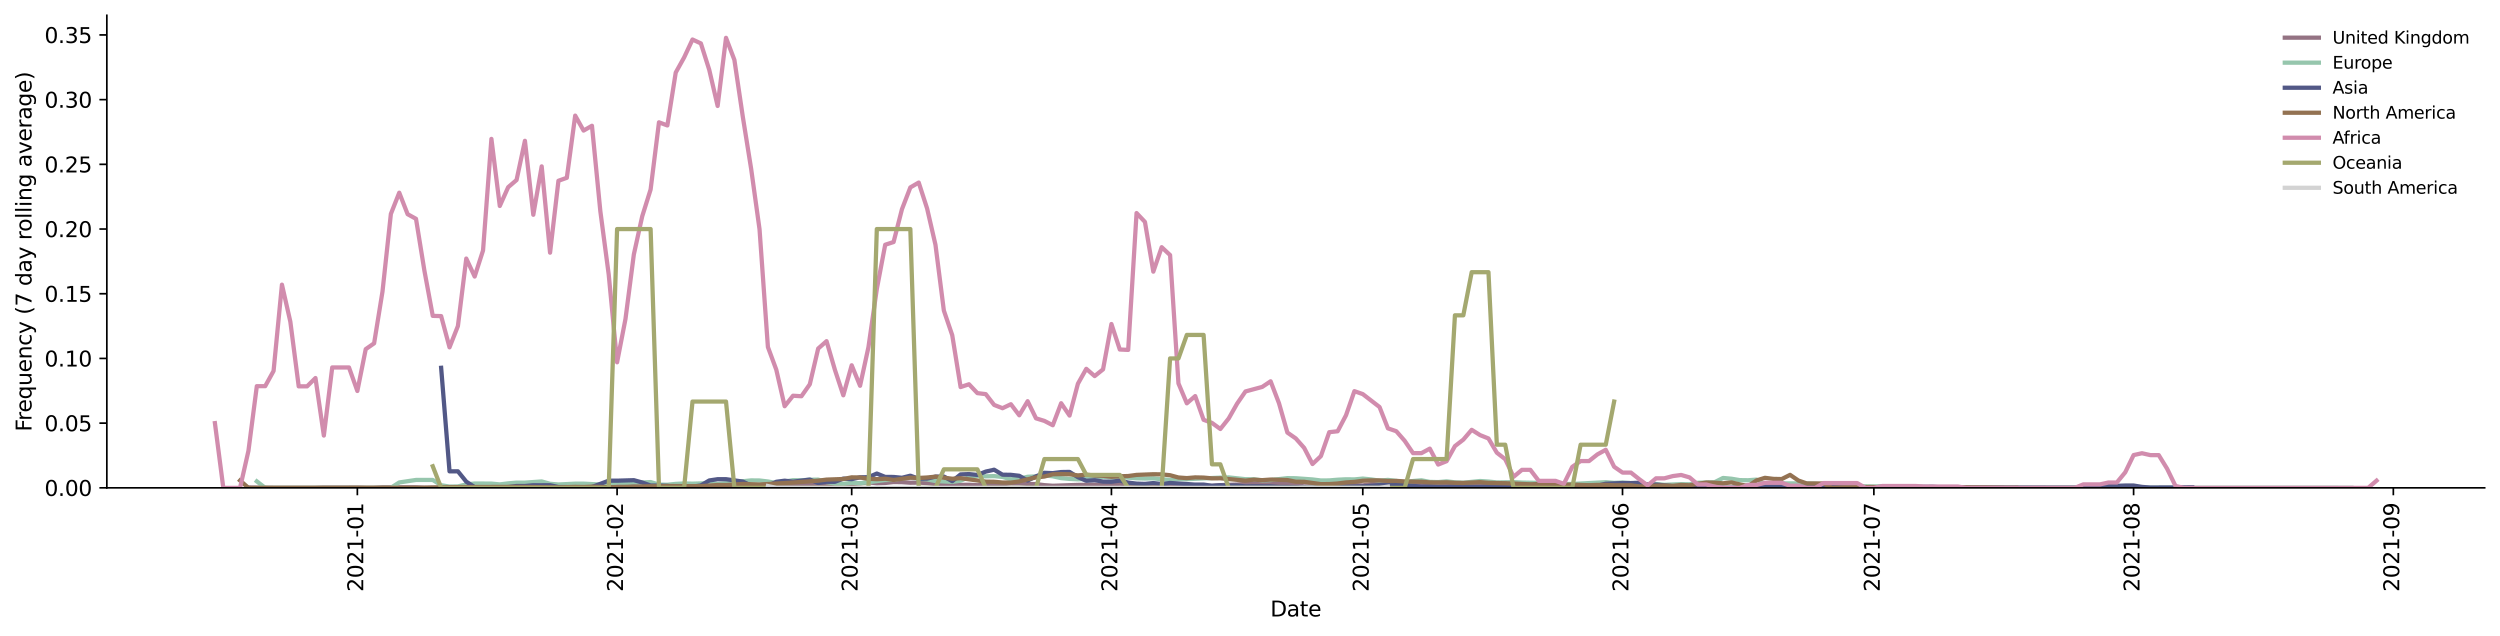 <?xml version="1.0" encoding="utf-8" standalone="no"?>
<!DOCTYPE svg PUBLIC "-//W3C//DTD SVG 1.1//EN"
  "http://www.w3.org/Graphics/SVG/1.1/DTD/svg11.dtd">
<svg height="298.621pt" version="1.1" viewBox="0 0 1173.344 298.621" width="1173.344pt" xmlns="http://www.w3.org/2000/svg" xmlns:xlink="http://www.w3.org/1999/xlink">
 <defs>
  <style type="text/css">*{stroke-linecap:butt;stroke-linejoin:round;}</style>
 </defs>
 <g id="figure_1">
  <g id="patch_1">
   <path d="M 0 298.621 
L 1173.344 298.621 
L 1173.344 0 
L 0 0 
z
" style="fill:#ffffff;"/>
  </g>
  <g id="axes_1">
   <g id="patch_2">
    <path d="M 50.144 228.96 
L 1166.144 228.96 
L 1166.144 7.2 
L 50.144 7.2 
z
" style="fill:#ffffff;"/>
   </g>
   <g id="matplotlib.axis_1">
    <g id="xtick_1">
     <g id="line2d_1">
      <defs>
       <path d="M 0 0 
L 0 3.5 
" id="m2d64831fe6" style="stroke:#000000;stroke-width:0.8;"/>
      </defs>
      <g>
       <use style="stroke:#000000;stroke-width:0.8;" x="167.721" xlink:href="#m2d64831fe6" y="228.96"/>
      </g>
     </g>
     <g id="text_1">
      <!-- 2021-01 -->
      <g transform="translate(170.48 277.743)rotate(-90)scale(0.1 -0.1)">
       <defs>
        <path d="M 1228 531 
L 3431 531 
L 3431 0 
L 469 0 
L 469 531 
Q 828 903 1448 1529 
Q 2069 2156 2228 2338 
Q 2531 2678 2651 2914 
Q 2772 3150 2772 3378 
Q 2772 3750 2511 3984 
Q 2250 4219 1831 4219 
Q 1534 4219 1204 4116 
Q 875 4013 500 3803 
L 500 4441 
Q 881 4594 1212 4672 
Q 1544 4750 1819 4750 
Q 2544 4750 2975 4387 
Q 3406 4025 3406 3419 
Q 3406 3131 3298 2873 
Q 3191 2616 2906 2266 
Q 2828 2175 2409 1742 
Q 1991 1309 1228 531 
z
" id="DejaVuSans-32" transform="scale(0.016)"/>
        <path d="M 2034 4250 
Q 1547 4250 1301 3770 
Q 1056 3291 1056 2328 
Q 1056 1369 1301 889 
Q 1547 409 2034 409 
Q 2525 409 2770 889 
Q 3016 1369 3016 2328 
Q 3016 3291 2770 3770 
Q 2525 4250 2034 4250 
z
M 2034 4750 
Q 2819 4750 3233 4129 
Q 3647 3509 3647 2328 
Q 3647 1150 3233 529 
Q 2819 -91 2034 -91 
Q 1250 -91 836 529 
Q 422 1150 422 2328 
Q 422 3509 836 4129 
Q 1250 4750 2034 4750 
z
" id="DejaVuSans-30" transform="scale(0.016)"/>
        <path d="M 794 531 
L 1825 531 
L 1825 4091 
L 703 3866 
L 703 4441 
L 1819 4666 
L 2450 4666 
L 2450 531 
L 3481 531 
L 3481 0 
L 794 0 
L 794 531 
z
" id="DejaVuSans-31" transform="scale(0.016)"/>
        <path d="M 313 2009 
L 1997 2009 
L 1997 1497 
L 313 1497 
L 313 2009 
z
" id="DejaVuSans-2d" transform="scale(0.016)"/>
       </defs>
       <use xlink:href="#DejaVuSans-32"/>
       <use x="63.623" xlink:href="#DejaVuSans-30"/>
       <use x="127.246" xlink:href="#DejaVuSans-32"/>
       <use x="190.869" xlink:href="#DejaVuSans-31"/>
       <use x="254.492" xlink:href="#DejaVuSans-2d"/>
       <use x="290.576" xlink:href="#DejaVuSans-30"/>
       <use x="354.199" xlink:href="#DejaVuSans-31"/>
      </g>
     </g>
    </g>
    <g id="xtick_2">
     <g id="line2d_2">
      <g>
       <use style="stroke:#000000;stroke-width:0.8;" x="289.624" xlink:href="#m2d64831fe6" y="228.96"/>
      </g>
     </g>
     <g id="text_2">
      <!-- 2021-02 -->
      <g transform="translate(292.383 277.743)rotate(-90)scale(0.1 -0.1)">
       <use xlink:href="#DejaVuSans-32"/>
       <use x="63.623" xlink:href="#DejaVuSans-30"/>
       <use x="127.246" xlink:href="#DejaVuSans-32"/>
       <use x="190.869" xlink:href="#DejaVuSans-31"/>
       <use x="254.492" xlink:href="#DejaVuSans-2d"/>
       <use x="290.576" xlink:href="#DejaVuSans-30"/>
       <use x="354.199" xlink:href="#DejaVuSans-32"/>
      </g>
     </g>
    </g>
    <g id="xtick_3">
     <g id="line2d_3">
      <g>
       <use style="stroke:#000000;stroke-width:0.8;" x="399.729" xlink:href="#m2d64831fe6" y="228.96"/>
      </g>
     </g>
     <g id="text_3">
      <!-- 2021-03 -->
      <g transform="translate(402.489 277.743)rotate(-90)scale(0.1 -0.1)">
       <defs>
        <path d="M 2597 2516 
Q 3050 2419 3304 2112 
Q 3559 1806 3559 1356 
Q 3559 666 3084 287 
Q 2609 -91 1734 -91 
Q 1441 -91 1130 -33 
Q 819 25 488 141 
L 488 750 
Q 750 597 1062 519 
Q 1375 441 1716 441 
Q 2309 441 2620 675 
Q 2931 909 2931 1356 
Q 2931 1769 2642 2001 
Q 2353 2234 1838 2234 
L 1294 2234 
L 1294 2753 
L 1863 2753 
Q 2328 2753 2575 2939 
Q 2822 3125 2822 3475 
Q 2822 3834 2567 4026 
Q 2313 4219 1838 4219 
Q 1578 4219 1281 4162 
Q 984 4106 628 3988 
L 628 4550 
Q 988 4650 1302 4700 
Q 1616 4750 1894 4750 
Q 2613 4750 3031 4423 
Q 3450 4097 3450 3541 
Q 3450 3153 3228 2886 
Q 3006 2619 2597 2516 
z
" id="DejaVuSans-33" transform="scale(0.016)"/>
       </defs>
       <use xlink:href="#DejaVuSans-32"/>
       <use x="63.623" xlink:href="#DejaVuSans-30"/>
       <use x="127.246" xlink:href="#DejaVuSans-32"/>
       <use x="190.869" xlink:href="#DejaVuSans-31"/>
       <use x="254.492" xlink:href="#DejaVuSans-2d"/>
       <use x="290.576" xlink:href="#DejaVuSans-30"/>
       <use x="354.199" xlink:href="#DejaVuSans-33"/>
      </g>
     </g>
    </g>
    <g id="xtick_4">
     <g id="line2d_4">
      <g>
       <use style="stroke:#000000;stroke-width:0.8;" x="521.632" xlink:href="#m2d64831fe6" y="228.96"/>
      </g>
     </g>
     <g id="text_4">
      <!-- 2021-04 -->
      <g transform="translate(524.391 277.743)rotate(-90)scale(0.1 -0.1)">
       <defs>
        <path d="M 2419 4116 
L 825 1625 
L 2419 1625 
L 2419 4116 
z
M 2253 4666 
L 3047 4666 
L 3047 1625 
L 3713 1625 
L 3713 1100 
L 3047 1100 
L 3047 0 
L 2419 0 
L 2419 1100 
L 313 1100 
L 313 1709 
L 2253 4666 
z
" id="DejaVuSans-34" transform="scale(0.016)"/>
       </defs>
       <use xlink:href="#DejaVuSans-32"/>
       <use x="63.623" xlink:href="#DejaVuSans-30"/>
       <use x="127.246" xlink:href="#DejaVuSans-32"/>
       <use x="190.869" xlink:href="#DejaVuSans-31"/>
       <use x="254.492" xlink:href="#DejaVuSans-2d"/>
       <use x="290.576" xlink:href="#DejaVuSans-30"/>
       <use x="354.199" xlink:href="#DejaVuSans-34"/>
      </g>
     </g>
    </g>
    <g id="xtick_5">
     <g id="line2d_5">
      <g>
       <use style="stroke:#000000;stroke-width:0.8;" x="639.603" xlink:href="#m2d64831fe6" y="228.96"/>
      </g>
     </g>
     <g id="text_5">
      <!-- 2021-05 -->
      <g transform="translate(642.362 277.743)rotate(-90)scale(0.1 -0.1)">
       <defs>
        <path d="M 691 4666 
L 3169 4666 
L 3169 4134 
L 1269 4134 
L 1269 2991 
Q 1406 3038 1543 3061 
Q 1681 3084 1819 3084 
Q 2600 3084 3056 2656 
Q 3513 2228 3513 1497 
Q 3513 744 3044 326 
Q 2575 -91 1722 -91 
Q 1428 -91 1123 -41 
Q 819 9 494 109 
L 494 744 
Q 775 591 1075 516 
Q 1375 441 1709 441 
Q 2250 441 2565 725 
Q 2881 1009 2881 1497 
Q 2881 1984 2565 2268 
Q 2250 2553 1709 2553 
Q 1456 2553 1204 2497 
Q 953 2441 691 2322 
L 691 4666 
z
" id="DejaVuSans-35" transform="scale(0.016)"/>
       </defs>
       <use xlink:href="#DejaVuSans-32"/>
       <use x="63.623" xlink:href="#DejaVuSans-30"/>
       <use x="127.246" xlink:href="#DejaVuSans-32"/>
       <use x="190.869" xlink:href="#DejaVuSans-31"/>
       <use x="254.492" xlink:href="#DejaVuSans-2d"/>
       <use x="290.576" xlink:href="#DejaVuSans-30"/>
       <use x="354.199" xlink:href="#DejaVuSans-35"/>
      </g>
     </g>
    </g>
    <g id="xtick_6">
     <g id="line2d_6">
      <g>
       <use style="stroke:#000000;stroke-width:0.8;" x="761.505" xlink:href="#m2d64831fe6" y="228.96"/>
      </g>
     </g>
     <g id="text_6">
      <!-- 2021-06 -->
      <g transform="translate(764.265 277.743)rotate(-90)scale(0.1 -0.1)">
       <defs>
        <path d="M 2113 2584 
Q 1688 2584 1439 2293 
Q 1191 2003 1191 1497 
Q 1191 994 1439 701 
Q 1688 409 2113 409 
Q 2538 409 2786 701 
Q 3034 994 3034 1497 
Q 3034 2003 2786 2293 
Q 2538 2584 2113 2584 
z
M 3366 4563 
L 3366 3988 
Q 3128 4100 2886 4159 
Q 2644 4219 2406 4219 
Q 1781 4219 1451 3797 
Q 1122 3375 1075 2522 
Q 1259 2794 1537 2939 
Q 1816 3084 2150 3084 
Q 2853 3084 3261 2657 
Q 3669 2231 3669 1497 
Q 3669 778 3244 343 
Q 2819 -91 2113 -91 
Q 1303 -91 875 529 
Q 447 1150 447 2328 
Q 447 3434 972 4092 
Q 1497 4750 2381 4750 
Q 2619 4750 2861 4703 
Q 3103 4656 3366 4563 
z
" id="DejaVuSans-36" transform="scale(0.016)"/>
       </defs>
       <use xlink:href="#DejaVuSans-32"/>
       <use x="63.623" xlink:href="#DejaVuSans-30"/>
       <use x="127.246" xlink:href="#DejaVuSans-32"/>
       <use x="190.869" xlink:href="#DejaVuSans-31"/>
       <use x="254.492" xlink:href="#DejaVuSans-2d"/>
       <use x="290.576" xlink:href="#DejaVuSans-30"/>
       <use x="354.199" xlink:href="#DejaVuSans-36"/>
      </g>
     </g>
    </g>
    <g id="xtick_7">
     <g id="line2d_7">
      <g>
       <use style="stroke:#000000;stroke-width:0.8;" x="879.476" xlink:href="#m2d64831fe6" y="228.96"/>
      </g>
     </g>
     <g id="text_7">
      <!-- 2021-07 -->
      <g transform="translate(882.235 277.743)rotate(-90)scale(0.1 -0.1)">
       <defs>
        <path d="M 525 4666 
L 3525 4666 
L 3525 4397 
L 1831 0 
L 1172 0 
L 2766 4134 
L 525 4134 
L 525 4666 
z
" id="DejaVuSans-37" transform="scale(0.016)"/>
       </defs>
       <use xlink:href="#DejaVuSans-32"/>
       <use x="63.623" xlink:href="#DejaVuSans-30"/>
       <use x="127.246" xlink:href="#DejaVuSans-32"/>
       <use x="190.869" xlink:href="#DejaVuSans-31"/>
       <use x="254.492" xlink:href="#DejaVuSans-2d"/>
       <use x="290.576" xlink:href="#DejaVuSans-30"/>
       <use x="354.199" xlink:href="#DejaVuSans-37"/>
      </g>
     </g>
    </g>
    <g id="xtick_8">
     <g id="line2d_8">
      <g>
       <use style="stroke:#000000;stroke-width:0.8;" x="1001.378" xlink:href="#m2d64831fe6" y="228.96"/>
      </g>
     </g>
     <g id="text_8">
      <!-- 2021-08 -->
      <g transform="translate(1004.138 277.743)rotate(-90)scale(0.1 -0.1)">
       <defs>
        <path d="M 2034 2216 
Q 1584 2216 1326 1975 
Q 1069 1734 1069 1313 
Q 1069 891 1326 650 
Q 1584 409 2034 409 
Q 2484 409 2743 651 
Q 3003 894 3003 1313 
Q 3003 1734 2745 1975 
Q 2488 2216 2034 2216 
z
M 1403 2484 
Q 997 2584 770 2862 
Q 544 3141 544 3541 
Q 544 4100 942 4425 
Q 1341 4750 2034 4750 
Q 2731 4750 3128 4425 
Q 3525 4100 3525 3541 
Q 3525 3141 3298 2862 
Q 3072 2584 2669 2484 
Q 3125 2378 3379 2068 
Q 3634 1759 3634 1313 
Q 3634 634 3220 271 
Q 2806 -91 2034 -91 
Q 1263 -91 848 271 
Q 434 634 434 1313 
Q 434 1759 690 2068 
Q 947 2378 1403 2484 
z
M 1172 3481 
Q 1172 3119 1398 2916 
Q 1625 2713 2034 2713 
Q 2441 2713 2670 2916 
Q 2900 3119 2900 3481 
Q 2900 3844 2670 4047 
Q 2441 4250 2034 4250 
Q 1625 4250 1398 4047 
Q 1172 3844 1172 3481 
z
" id="DejaVuSans-38" transform="scale(0.016)"/>
       </defs>
       <use xlink:href="#DejaVuSans-32"/>
       <use x="63.623" xlink:href="#DejaVuSans-30"/>
       <use x="127.246" xlink:href="#DejaVuSans-32"/>
       <use x="190.869" xlink:href="#DejaVuSans-31"/>
       <use x="254.492" xlink:href="#DejaVuSans-2d"/>
       <use x="290.576" xlink:href="#DejaVuSans-30"/>
       <use x="354.199" xlink:href="#DejaVuSans-38"/>
      </g>
     </g>
    </g>
    <g id="xtick_9">
     <g id="line2d_9">
      <g>
       <use style="stroke:#000000;stroke-width:0.8;" x="1123.281" xlink:href="#m2d64831fe6" y="228.96"/>
      </g>
     </g>
     <g id="text_9">
      <!-- 2021-09 -->
      <g transform="translate(1126.041 277.743)rotate(-90)scale(0.1 -0.1)">
       <defs>
        <path d="M 703 97 
L 703 672 
Q 941 559 1184 500 
Q 1428 441 1663 441 
Q 2288 441 2617 861 
Q 2947 1281 2994 2138 
Q 2813 1869 2534 1725 
Q 2256 1581 1919 1581 
Q 1219 1581 811 2004 
Q 403 2428 403 3163 
Q 403 3881 828 4315 
Q 1253 4750 1959 4750 
Q 2769 4750 3195 4129 
Q 3622 3509 3622 2328 
Q 3622 1225 3098 567 
Q 2575 -91 1691 -91 
Q 1453 -91 1209 -44 
Q 966 3 703 97 
z
M 1959 2075 
Q 2384 2075 2632 2365 
Q 2881 2656 2881 3163 
Q 2881 3666 2632 3958 
Q 2384 4250 1959 4250 
Q 1534 4250 1286 3958 
Q 1038 3666 1038 3163 
Q 1038 2656 1286 2365 
Q 1534 2075 1959 2075 
z
" id="DejaVuSans-39" transform="scale(0.016)"/>
       </defs>
       <use xlink:href="#DejaVuSans-32"/>
       <use x="63.623" xlink:href="#DejaVuSans-30"/>
       <use x="127.246" xlink:href="#DejaVuSans-32"/>
       <use x="190.869" xlink:href="#DejaVuSans-31"/>
       <use x="254.492" xlink:href="#DejaVuSans-2d"/>
       <use x="290.576" xlink:href="#DejaVuSans-30"/>
       <use x="354.199" xlink:href="#DejaVuSans-39"/>
      </g>
     </g>
    </g>
    <g id="text_10">
     <!-- Date -->
     <g transform="translate(596.193 289.341)scale(0.1 -0.1)">
      <defs>
       <path d="M 1259 4147 
L 1259 519 
L 2022 519 
Q 2988 519 3436 956 
Q 3884 1394 3884 2338 
Q 3884 3275 3436 3711 
Q 2988 4147 2022 4147 
L 1259 4147 
z
M 628 4666 
L 1925 4666 
Q 3281 4666 3915 4102 
Q 4550 3538 4550 2338 
Q 4550 1131 3912 565 
Q 3275 0 1925 0 
L 628 0 
L 628 4666 
z
" id="DejaVuSans-44" transform="scale(0.016)"/>
       <path d="M 2194 1759 
Q 1497 1759 1228 1600 
Q 959 1441 959 1056 
Q 959 750 1161 570 
Q 1363 391 1709 391 
Q 2188 391 2477 730 
Q 2766 1069 2766 1631 
L 2766 1759 
L 2194 1759 
z
M 3341 1997 
L 3341 0 
L 2766 0 
L 2766 531 
Q 2569 213 2275 61 
Q 1981 -91 1556 -91 
Q 1019 -91 701 211 
Q 384 513 384 1019 
Q 384 1609 779 1909 
Q 1175 2209 1959 2209 
L 2766 2209 
L 2766 2266 
Q 2766 2663 2505 2880 
Q 2244 3097 1772 3097 
Q 1472 3097 1187 3025 
Q 903 2953 641 2809 
L 641 3341 
Q 956 3463 1253 3523 
Q 1550 3584 1831 3584 
Q 2591 3584 2966 3190 
Q 3341 2797 3341 1997 
z
" id="DejaVuSans-61" transform="scale(0.016)"/>
       <path d="M 1172 4494 
L 1172 3500 
L 2356 3500 
L 2356 3053 
L 1172 3053 
L 1172 1153 
Q 1172 725 1289 603 
Q 1406 481 1766 481 
L 2356 481 
L 2356 0 
L 1766 0 
Q 1100 0 847 248 
Q 594 497 594 1153 
L 594 3053 
L 172 3053 
L 172 3500 
L 594 3500 
L 594 4494 
L 1172 4494 
z
" id="DejaVuSans-74" transform="scale(0.016)"/>
       <path d="M 3597 1894 
L 3597 1613 
L 953 1613 
Q 991 1019 1311 708 
Q 1631 397 2203 397 
Q 2534 397 2845 478 
Q 3156 559 3463 722 
L 3463 178 
Q 3153 47 2828 -22 
Q 2503 -91 2169 -91 
Q 1331 -91 842 396 
Q 353 884 353 1716 
Q 353 2575 817 3079 
Q 1281 3584 2069 3584 
Q 2775 3584 3186 3129 
Q 3597 2675 3597 1894 
z
M 3022 2063 
Q 3016 2534 2758 2815 
Q 2500 3097 2075 3097 
Q 1594 3097 1305 2825 
Q 1016 2553 972 2059 
L 3022 2063 
z
" id="DejaVuSans-65" transform="scale(0.016)"/>
      </defs>
      <use xlink:href="#DejaVuSans-44"/>
      <use x="77.002" xlink:href="#DejaVuSans-61"/>
      <use x="138.281" xlink:href="#DejaVuSans-74"/>
      <use x="177.49" xlink:href="#DejaVuSans-65"/>
     </g>
    </g>
   </g>
   <g id="matplotlib.axis_2">
    <g id="ytick_1">
     <g id="line2d_10">
      <defs>
       <path d="M 0 0 
L -3.5 0 
" id="m165f762f98" style="stroke:#000000;stroke-width:0.8;"/>
      </defs>
      <g>
       <use style="stroke:#000000;stroke-width:0.8;" x="50.144" xlink:href="#m165f762f98" y="228.96"/>
      </g>
     </g>
     <g id="text_11">
      <!-- 0.00 -->
      <g transform="translate(20.878 232.759)scale(0.1 -0.1)">
       <defs>
        <path d="M 684 794 
L 1344 794 
L 1344 0 
L 684 0 
L 684 794 
z
" id="DejaVuSans-2e" transform="scale(0.016)"/>
       </defs>
       <use xlink:href="#DejaVuSans-30"/>
       <use x="63.623" xlink:href="#DejaVuSans-2e"/>
       <use x="95.41" xlink:href="#DejaVuSans-30"/>
       <use x="159.033" xlink:href="#DejaVuSans-30"/>
      </g>
     </g>
    </g>
    <g id="ytick_2">
     <g id="line2d_11">
      <g>
       <use style="stroke:#000000;stroke-width:0.8;" x="50.144" xlink:href="#m165f762f98" y="198.594"/>
      </g>
     </g>
     <g id="text_12">
      <!-- 0.05 -->
      <g transform="translate(20.878 202.393)scale(0.1 -0.1)">
       <use xlink:href="#DejaVuSans-30"/>
       <use x="63.623" xlink:href="#DejaVuSans-2e"/>
       <use x="95.41" xlink:href="#DejaVuSans-30"/>
       <use x="159.033" xlink:href="#DejaVuSans-35"/>
      </g>
     </g>
    </g>
    <g id="ytick_3">
     <g id="line2d_12">
      <g>
       <use style="stroke:#000000;stroke-width:0.8;" x="50.144" xlink:href="#m165f762f98" y="168.228"/>
      </g>
     </g>
     <g id="text_13">
      <!-- 0.10 -->
      <g transform="translate(20.878 172.027)scale(0.1 -0.1)">
       <use xlink:href="#DejaVuSans-30"/>
       <use x="63.623" xlink:href="#DejaVuSans-2e"/>
       <use x="95.41" xlink:href="#DejaVuSans-31"/>
       <use x="159.033" xlink:href="#DejaVuSans-30"/>
      </g>
     </g>
    </g>
    <g id="ytick_4">
     <g id="line2d_13">
      <g>
       <use style="stroke:#000000;stroke-width:0.8;" x="50.144" xlink:href="#m165f762f98" y="137.862"/>
      </g>
     </g>
     <g id="text_14">
      <!-- 0.15 -->
      <g transform="translate(20.878 141.661)scale(0.1 -0.1)">
       <use xlink:href="#DejaVuSans-30"/>
       <use x="63.623" xlink:href="#DejaVuSans-2e"/>
       <use x="95.41" xlink:href="#DejaVuSans-31"/>
       <use x="159.033" xlink:href="#DejaVuSans-35"/>
      </g>
     </g>
    </g>
    <g id="ytick_5">
     <g id="line2d_14">
      <g>
       <use style="stroke:#000000;stroke-width:0.8;" x="50.144" xlink:href="#m165f762f98" y="107.496"/>
      </g>
     </g>
     <g id="text_15">
      <!-- 0.20 -->
      <g transform="translate(20.878 111.295)scale(0.1 -0.1)">
       <use xlink:href="#DejaVuSans-30"/>
       <use x="63.623" xlink:href="#DejaVuSans-2e"/>
       <use x="95.41" xlink:href="#DejaVuSans-32"/>
       <use x="159.033" xlink:href="#DejaVuSans-30"/>
      </g>
     </g>
    </g>
    <g id="ytick_6">
     <g id="line2d_15">
      <g>
       <use style="stroke:#000000;stroke-width:0.8;" x="50.144" xlink:href="#m165f762f98" y="77.13"/>
      </g>
     </g>
     <g id="text_16">
      <!-- 0.25 -->
      <g transform="translate(20.878 80.929)scale(0.1 -0.1)">
       <use xlink:href="#DejaVuSans-30"/>
       <use x="63.623" xlink:href="#DejaVuSans-2e"/>
       <use x="95.41" xlink:href="#DejaVuSans-32"/>
       <use x="159.033" xlink:href="#DejaVuSans-35"/>
      </g>
     </g>
    </g>
    <g id="ytick_7">
     <g id="line2d_16">
      <g>
       <use style="stroke:#000000;stroke-width:0.8;" x="50.144" xlink:href="#m165f762f98" y="46.764"/>
      </g>
     </g>
     <g id="text_17">
      <!-- 0.30 -->
      <g transform="translate(20.878 50.563)scale(0.1 -0.1)">
       <use xlink:href="#DejaVuSans-30"/>
       <use x="63.623" xlink:href="#DejaVuSans-2e"/>
       <use x="95.41" xlink:href="#DejaVuSans-33"/>
       <use x="159.033" xlink:href="#DejaVuSans-30"/>
      </g>
     </g>
    </g>
    <g id="ytick_8">
     <g id="line2d_17">
      <g>
       <use style="stroke:#000000;stroke-width:0.8;" x="50.144" xlink:href="#m165f762f98" y="16.398"/>
      </g>
     </g>
     <g id="text_18">
      <!-- 0.35 -->
      <g transform="translate(20.878 20.197)scale(0.1 -0.1)">
       <use xlink:href="#DejaVuSans-30"/>
       <use x="63.623" xlink:href="#DejaVuSans-2e"/>
       <use x="95.41" xlink:href="#DejaVuSans-33"/>
       <use x="159.033" xlink:href="#DejaVuSans-35"/>
      </g>
     </g>
    </g>
    <g id="text_19">
     <!-- Frequency (7 day rolling average) -->
     <g transform="translate(14.798 202.529)rotate(-90)scale(0.1 -0.1)">
      <defs>
       <path d="M 628 4666 
L 3309 4666 
L 3309 4134 
L 1259 4134 
L 1259 2759 
L 3109 2759 
L 3109 2228 
L 1259 2228 
L 1259 0 
L 628 0 
L 628 4666 
z
" id="DejaVuSans-46" transform="scale(0.016)"/>
       <path d="M 2631 2963 
Q 2534 3019 2420 3045 
Q 2306 3072 2169 3072 
Q 1681 3072 1420 2755 
Q 1159 2438 1159 1844 
L 1159 0 
L 581 0 
L 581 3500 
L 1159 3500 
L 1159 2956 
Q 1341 3275 1631 3429 
Q 1922 3584 2338 3584 
Q 2397 3584 2469 3576 
Q 2541 3569 2628 3553 
L 2631 2963 
z
" id="DejaVuSans-72" transform="scale(0.016)"/>
       <path d="M 947 1747 
Q 947 1113 1208 752 
Q 1469 391 1925 391 
Q 2381 391 2643 752 
Q 2906 1113 2906 1747 
Q 2906 2381 2643 2742 
Q 2381 3103 1925 3103 
Q 1469 3103 1208 2742 
Q 947 2381 947 1747 
z
M 2906 525 
Q 2725 213 2448 61 
Q 2172 -91 1784 -91 
Q 1150 -91 751 415 
Q 353 922 353 1747 
Q 353 2572 751 3078 
Q 1150 3584 1784 3584 
Q 2172 3584 2448 3432 
Q 2725 3281 2906 2969 
L 2906 3500 
L 3481 3500 
L 3481 -1331 
L 2906 -1331 
L 2906 525 
z
" id="DejaVuSans-71" transform="scale(0.016)"/>
       <path d="M 544 1381 
L 544 3500 
L 1119 3500 
L 1119 1403 
Q 1119 906 1312 657 
Q 1506 409 1894 409 
Q 2359 409 2629 706 
Q 2900 1003 2900 1516 
L 2900 3500 
L 3475 3500 
L 3475 0 
L 2900 0 
L 2900 538 
Q 2691 219 2414 64 
Q 2138 -91 1772 -91 
Q 1169 -91 856 284 
Q 544 659 544 1381 
z
M 1991 3584 
L 1991 3584 
z
" id="DejaVuSans-75" transform="scale(0.016)"/>
       <path d="M 3513 2113 
L 3513 0 
L 2938 0 
L 2938 2094 
Q 2938 2591 2744 2837 
Q 2550 3084 2163 3084 
Q 1697 3084 1428 2787 
Q 1159 2491 1159 1978 
L 1159 0 
L 581 0 
L 581 3500 
L 1159 3500 
L 1159 2956 
Q 1366 3272 1645 3428 
Q 1925 3584 2291 3584 
Q 2894 3584 3203 3211 
Q 3513 2838 3513 2113 
z
" id="DejaVuSans-6e" transform="scale(0.016)"/>
       <path d="M 3122 3366 
L 3122 2828 
Q 2878 2963 2633 3030 
Q 2388 3097 2138 3097 
Q 1578 3097 1268 2742 
Q 959 2388 959 1747 
Q 959 1106 1268 751 
Q 1578 397 2138 397 
Q 2388 397 2633 464 
Q 2878 531 3122 666 
L 3122 134 
Q 2881 22 2623 -34 
Q 2366 -91 2075 -91 
Q 1284 -91 818 406 
Q 353 903 353 1747 
Q 353 2603 823 3093 
Q 1294 3584 2113 3584 
Q 2378 3584 2631 3529 
Q 2884 3475 3122 3366 
z
" id="DejaVuSans-63" transform="scale(0.016)"/>
       <path d="M 2059 -325 
Q 1816 -950 1584 -1140 
Q 1353 -1331 966 -1331 
L 506 -1331 
L 506 -850 
L 844 -850 
Q 1081 -850 1212 -737 
Q 1344 -625 1503 -206 
L 1606 56 
L 191 3500 
L 800 3500 
L 1894 763 
L 2988 3500 
L 3597 3500 
L 2059 -325 
z
" id="DejaVuSans-79" transform="scale(0.016)"/>
       <path id="DejaVuSans-20" transform="scale(0.016)"/>
       <path d="M 1984 4856 
Q 1566 4138 1362 3434 
Q 1159 2731 1159 2009 
Q 1159 1288 1364 580 
Q 1569 -128 1984 -844 
L 1484 -844 
Q 1016 -109 783 600 
Q 550 1309 550 2009 
Q 550 2706 781 3412 
Q 1013 4119 1484 4856 
L 1984 4856 
z
" id="DejaVuSans-28" transform="scale(0.016)"/>
       <path d="M 2906 2969 
L 2906 4863 
L 3481 4863 
L 3481 0 
L 2906 0 
L 2906 525 
Q 2725 213 2448 61 
Q 2172 -91 1784 -91 
Q 1150 -91 751 415 
Q 353 922 353 1747 
Q 353 2572 751 3078 
Q 1150 3584 1784 3584 
Q 2172 3584 2448 3432 
Q 2725 3281 2906 2969 
z
M 947 1747 
Q 947 1113 1208 752 
Q 1469 391 1925 391 
Q 2381 391 2643 752 
Q 2906 1113 2906 1747 
Q 2906 2381 2643 2742 
Q 2381 3103 1925 3103 
Q 1469 3103 1208 2742 
Q 947 2381 947 1747 
z
" id="DejaVuSans-64" transform="scale(0.016)"/>
       <path d="M 1959 3097 
Q 1497 3097 1228 2736 
Q 959 2375 959 1747 
Q 959 1119 1226 758 
Q 1494 397 1959 397 
Q 2419 397 2687 759 
Q 2956 1122 2956 1747 
Q 2956 2369 2687 2733 
Q 2419 3097 1959 3097 
z
M 1959 3584 
Q 2709 3584 3137 3096 
Q 3566 2609 3566 1747 
Q 3566 888 3137 398 
Q 2709 -91 1959 -91 
Q 1206 -91 779 398 
Q 353 888 353 1747 
Q 353 2609 779 3096 
Q 1206 3584 1959 3584 
z
" id="DejaVuSans-6f" transform="scale(0.016)"/>
       <path d="M 603 4863 
L 1178 4863 
L 1178 0 
L 603 0 
L 603 4863 
z
" id="DejaVuSans-6c" transform="scale(0.016)"/>
       <path d="M 603 3500 
L 1178 3500 
L 1178 0 
L 603 0 
L 603 3500 
z
M 603 4863 
L 1178 4863 
L 1178 4134 
L 603 4134 
L 603 4863 
z
" id="DejaVuSans-69" transform="scale(0.016)"/>
       <path d="M 2906 1791 
Q 2906 2416 2648 2759 
Q 2391 3103 1925 3103 
Q 1463 3103 1205 2759 
Q 947 2416 947 1791 
Q 947 1169 1205 825 
Q 1463 481 1925 481 
Q 2391 481 2648 825 
Q 2906 1169 2906 1791 
z
M 3481 434 
Q 3481 -459 3084 -895 
Q 2688 -1331 1869 -1331 
Q 1566 -1331 1297 -1286 
Q 1028 -1241 775 -1147 
L 775 -588 
Q 1028 -725 1275 -790 
Q 1522 -856 1778 -856 
Q 2344 -856 2625 -561 
Q 2906 -266 2906 331 
L 2906 616 
Q 2728 306 2450 153 
Q 2172 0 1784 0 
Q 1141 0 747 490 
Q 353 981 353 1791 
Q 353 2603 747 3093 
Q 1141 3584 1784 3584 
Q 2172 3584 2450 3431 
Q 2728 3278 2906 2969 
L 2906 3500 
L 3481 3500 
L 3481 434 
z
" id="DejaVuSans-67" transform="scale(0.016)"/>
       <path d="M 191 3500 
L 800 3500 
L 1894 563 
L 2988 3500 
L 3597 3500 
L 2284 0 
L 1503 0 
L 191 3500 
z
" id="DejaVuSans-76" transform="scale(0.016)"/>
       <path d="M 513 4856 
L 1013 4856 
Q 1481 4119 1714 3412 
Q 1947 2706 1947 2009 
Q 1947 1309 1714 600 
Q 1481 -109 1013 -844 
L 513 -844 
Q 928 -128 1133 580 
Q 1338 1288 1338 2009 
Q 1338 2731 1133 3434 
Q 928 4138 513 4856 
z
" id="DejaVuSans-29" transform="scale(0.016)"/>
      </defs>
      <use xlink:href="#DejaVuSans-46"/>
      <use x="50.27" xlink:href="#DejaVuSans-72"/>
      <use x="89.133" xlink:href="#DejaVuSans-65"/>
      <use x="150.656" xlink:href="#DejaVuSans-71"/>
      <use x="214.133" xlink:href="#DejaVuSans-75"/>
      <use x="277.512" xlink:href="#DejaVuSans-65"/>
      <use x="339.035" xlink:href="#DejaVuSans-6e"/>
      <use x="402.414" xlink:href="#DejaVuSans-63"/>
      <use x="457.395" xlink:href="#DejaVuSans-79"/>
      <use x="516.574" xlink:href="#DejaVuSans-20"/>
      <use x="548.361" xlink:href="#DejaVuSans-28"/>
      <use x="587.375" xlink:href="#DejaVuSans-37"/>
      <use x="650.998" xlink:href="#DejaVuSans-20"/>
      <use x="682.785" xlink:href="#DejaVuSans-64"/>
      <use x="746.262" xlink:href="#DejaVuSans-61"/>
      <use x="807.541" xlink:href="#DejaVuSans-79"/>
      <use x="866.721" xlink:href="#DejaVuSans-20"/>
      <use x="898.508" xlink:href="#DejaVuSans-72"/>
      <use x="937.371" xlink:href="#DejaVuSans-6f"/>
      <use x="998.553" xlink:href="#DejaVuSans-6c"/>
      <use x="1026.336" xlink:href="#DejaVuSans-6c"/>
      <use x="1054.119" xlink:href="#DejaVuSans-69"/>
      <use x="1081.902" xlink:href="#DejaVuSans-6e"/>
      <use x="1145.281" xlink:href="#DejaVuSans-67"/>
      <use x="1208.758" xlink:href="#DejaVuSans-20"/>
      <use x="1240.545" xlink:href="#DejaVuSans-61"/>
      <use x="1301.824" xlink:href="#DejaVuSans-76"/>
      <use x="1361.004" xlink:href="#DejaVuSans-65"/>
      <use x="1422.527" xlink:href="#DejaVuSans-72"/>
      <use x="1463.641" xlink:href="#DejaVuSans-61"/>
      <use x="1524.92" xlink:href="#DejaVuSans-67"/>
      <use x="1588.396" xlink:href="#DejaVuSans-65"/>
      <use x="1649.92" xlink:href="#DejaVuSans-29"/>
     </g>
    </g>
   </g>
   <g id="line2d_18">
    <path clip-path="url(#pac1024f416)" d="M 116.6 228.817 
L 128.397 228.96 
L 148.059 228.96 
L 151.992 228.832 
L 167.721 228.832 
L 171.653 228.96 
L 175.586 228.96 
L 179.518 228.728 
L 195.247 228.728 
L 199.18 228.904 
L 210.977 228.851 
L 218.841 228.618 
L 222.774 228.519 
L 226.706 228.572 
L 234.571 228.528 
L 238.503 228.591 
L 250.3 228.286 
L 258.165 228.495 
L 262.097 228.73 
L 269.962 228.602 
L 277.827 228.474 
L 281.759 228.215 
L 285.691 228.375 
L 297.488 228.16 
L 301.421 228.42 
L 305.353 228.265 
L 309.285 228.431 
L 317.15 228.375 
L 321.082 228.193 
L 332.879 228.309 
L 336.812 228.51 
L 348.609 228.678 
L 352.541 228.432 
L 364.338 228.194 
L 368.271 227.957 
L 372.203 227.973 
L 376.135 227.583 
L 380.068 227.458 
L 387.932 227.568 
L 391.865 227.045 
L 395.797 227.234 
L 399.729 227.185 
L 403.662 226.858 
L 407.594 226.358 
L 411.526 226.826 
L 415.459 226.678 
L 419.391 226.237 
L 423.323 226.297 
L 427.256 226.559 
L 431.188 226.493 
L 435.12 226.746 
L 439.053 227.145 
L 442.985 227.361 
L 450.85 227.578 
L 454.782 227.519 
L 458.715 227.731 
L 462.647 227.498 
L 466.579 227.693 
L 474.444 226.862 
L 478.376 226.877 
L 482.309 227.128 
L 486.241 227.212 
L 490.173 227.702 
L 494.106 227.989 
L 505.903 227.581 
L 513.767 227.492 
L 517.7 227.607 
L 525.564 227.065 
L 537.362 227.549 
L 541.294 227.957 
L 549.159 228.066 
L 557.023 227.871 
L 560.956 227.896 
L 564.888 228.133 
L 568.82 228.054 
L 572.753 227.699 
L 580.617 227.422 
L 588.482 226.797 
L 592.414 227.282 
L 600.279 226.692 
L 604.211 226.643 
L 608.144 227.119 
L 612.076 226.515 
L 616.008 226.588 
L 623.873 227.266 
L 627.805 226.806 
L 631.738 227.161 
L 635.67 227.638 
L 639.603 227.825 
L 643.535 227.199 
L 647.467 226.8 
L 651.4 226.833 
L 655.332 226.749 
L 659.264 226.447 
L 667.129 227.751 
L 694.655 227.539 
L 710.385 228.638 
L 714.317 228.79 
L 722.182 228.574 
L 730.046 228.681 
L 733.979 228.617 
L 741.844 228.833 
L 745.776 228.777 
L 753.641 228.904 
L 761.505 228.852 
L 769.37 228.908 
L 977.784 228.932 
L 977.784 228.932 
" style="fill:none;stroke:#947383;stroke-linecap:square;stroke-width:2;"/>
   </g>
   <g id="line2d_19">
    <path clip-path="url(#pac1024f416)" d="M 120.533 225.923 
L 124.465 228.96 
L 183.45 228.96 
L 187.383 226.43 
L 195.247 225.258 
L 203.112 225.258 
L 207.044 227.735 
L 210.977 228.365 
L 214.909 228.296 
L 218.841 227.359 
L 222.774 226.923 
L 230.638 226.976 
L 234.571 227.346 
L 238.503 226.865 
L 242.436 226.515 
L 246.368 226.515 
L 254.233 225.961 
L 258.165 227.062 
L 262.097 227.386 
L 269.962 227.009 
L 273.894 227.001 
L 281.759 227.398 
L 285.691 227.25 
L 289.624 226.404 
L 293.556 226.7 
L 297.488 226.432 
L 301.421 226.466 
L 305.353 226.248 
L 309.285 227.446 
L 313.218 227.508 
L 317.15 227.108 
L 321.082 226.907 
L 325.015 227.003 
L 332.879 226.765 
L 336.812 227.143 
L 340.744 226.745 
L 344.677 226.103 
L 348.609 225.873 
L 352.541 225.47 
L 356.474 225.514 
L 360.406 225.979 
L 364.338 226.687 
L 372.203 225.363 
L 376.135 225.413 
L 380.068 225.162 
L 384 225.101 
L 387.932 226.269 
L 391.865 226.957 
L 395.797 227.093 
L 399.729 226.586 
L 403.662 226.786 
L 415.459 225.313 
L 419.391 225.254 
L 423.323 224.51 
L 427.256 224.145 
L 431.188 224.683 
L 435.12 225.016 
L 439.053 225.763 
L 446.918 226.146 
L 450.85 225.62 
L 454.782 223.931 
L 458.715 223.341 
L 462.647 223.554 
L 466.579 223.453 
L 470.512 223.844 
L 474.444 224.932 
L 478.376 224.686 
L 482.309 223.772 
L 486.241 223.585 
L 490.173 223.102 
L 494.106 223.546 
L 498.038 224.41 
L 501.97 224.766 
L 505.903 224.968 
L 509.835 224.774 
L 513.767 224.423 
L 517.7 223.758 
L 521.632 224.19 
L 525.564 223.877 
L 533.429 224.474 
L 537.362 224.588 
L 541.294 224.478 
L 545.226 224.967 
L 549.159 225.22 
L 553.091 224.883 
L 557.023 224.896 
L 572.753 224.173 
L 576.685 224.066 
L 584.55 224.906 
L 588.482 224.933 
L 592.414 225.475 
L 596.347 225.326 
L 604.211 224.404 
L 608.144 224.459 
L 616.008 225.023 
L 619.941 225.507 
L 623.873 225.477 
L 627.805 225.149 
L 631.738 224.952 
L 635.67 225.005 
L 639.603 224.62 
L 643.535 225.011 
L 647.467 225.588 
L 651.4 225.228 
L 655.332 225.706 
L 659.264 226.324 
L 663.197 225.757 
L 667.129 225.428 
L 671.061 226.17 
L 674.994 226.269 
L 678.926 225.923 
L 682.858 226.374 
L 686.791 226.553 
L 694.655 225.756 
L 698.588 226.007 
L 702.52 226.42 
L 710.385 226.29 
L 714.317 226.481 
L 722.182 226.634 
L 730.046 227.616 
L 733.979 227.159 
L 737.911 227.148 
L 753.641 226.303 
L 757.573 226.628 
L 761.505 226.482 
L 765.438 226.732 
L 769.37 226.836 
L 773.302 227.317 
L 777.235 227.153 
L 781.167 227.535 
L 789.032 227.21 
L 792.964 227.276 
L 796.896 226.591 
L 804.761 226.307 
L 808.693 224.324 
L 812.626 224.684 
L 816.558 225.343 
L 820.49 225.4 
L 824.423 225.099 
L 828.355 227.312 
L 836.22 226.855 
L 848.017 226.893 
L 851.949 227.008 
L 855.882 227.41 
L 859.814 227.532 
L 863.746 228.185 
L 867.679 228.363 
L 871.611 228.184 
L 879.476 228.326 
L 883.408 228.143 
L 887.34 228.156 
L 891.273 228.584 
L 899.137 228.496 
L 907.002 228.701 
L 910.934 228.621 
L 930.596 228.865 
L 950.258 228.832 
L 954.19 228.901 
L 962.055 228.89 
L 1103.619 228.926 
L 1103.619 228.926 
" style="fill:none;stroke:#96c6ad;stroke-linecap:square;stroke-width:2;"/>
   </g>
   <g id="line2d_20">
    <path clip-path="url(#pac1024f416)" d="M 207.044 172.624 
L 210.977 221.209 
L 214.909 221.209 
L 218.841 226.068 
L 222.774 228.631 
L 238.503 228.631 
L 242.436 228.097 
L 246.368 228.097 
L 250.3 227.736 
L 258.165 227.736 
L 262.097 228.6 
L 266.03 228.6 
L 269.962 228.96 
L 273.894 228.96 
L 277.827 228.576 
L 285.691 225.605 
L 289.624 225.605 
L 297.488 225.37 
L 301.421 226.453 
L 305.353 227.886 
L 309.285 227.886 
L 313.218 228.04 
L 321.082 228.96 
L 328.947 227.843 
L 332.879 225.498 
L 336.812 224.906 
L 340.744 224.906 
L 348.609 226.023 
L 352.541 227.904 
L 356.474 228.496 
L 360.406 228.05 
L 364.338 226.122 
L 368.271 225.607 
L 372.203 226.071 
L 380.068 225.082 
L 384 226.735 
L 387.932 226.117 
L 391.865 226.117 
L 395.797 224.631 
L 399.729 224.888 
L 403.662 224.027 
L 407.594 223.956 
L 411.526 222.258 
L 415.459 223.839 
L 419.391 223.859 
L 423.323 224.246 
L 427.256 223.264 
L 431.188 224.697 
L 435.12 224.614 
L 439.053 223.699 
L 442.985 223.65 
L 446.918 225.837 
L 450.85 222.663 
L 454.782 222.504 
L 458.715 222.913 
L 462.647 221.333 
L 466.579 220.451 
L 470.512 222.788 
L 474.444 222.854 
L 478.376 223.31 
L 482.309 225.533 
L 486.241 223.581 
L 490.173 221.909 
L 494.106 222.067 
L 498.038 221.553 
L 501.97 221.486 
L 505.903 223.958 
L 509.835 225.647 
L 513.767 225.389 
L 517.7 226.027 
L 521.632 226.097 
L 525.564 225.578 
L 529.497 226.499 
L 533.429 226.982 
L 537.362 227.112 
L 541.294 226.715 
L 545.226 227.182 
L 549.159 226.677 
L 557.023 227.168 
L 560.956 227.455 
L 564.888 227.435 
L 568.82 227.979 
L 572.753 227.733 
L 576.685 227.897 
L 580.617 227.883 
L 584.55 228.316 
L 588.482 228.245 
L 596.347 228.286 
L 600.279 228.561 
L 604.211 228.561 
L 608.144 228.754 
L 616.008 228.829 
L 619.941 228.609 
L 631.738 228.365 
L 639.603 228.313 
L 647.467 227.668 
L 651.4 227.537 
L 655.332 227.295 
L 659.264 227.568 
L 667.129 228.462 
L 671.061 228.309 
L 674.994 228.551 
L 678.926 228.551 
L 682.858 228.29 
L 686.791 228.171 
L 690.723 228.58 
L 694.655 228.58 
L 698.588 228.369 
L 702.52 228.631 
L 706.452 228.626 
L 710.385 228.5 
L 722.182 228.545 
L 726.114 228.322 
L 730.046 228.447 
L 733.979 228.063 
L 737.911 228.229 
L 745.776 227.95 
L 749.708 227.95 
L 753.641 227.032 
L 761.505 226.699 
L 765.438 226.74 
L 769.37 226.568 
L 773.302 227.488 
L 777.235 227.434 
L 785.099 228.178 
L 789.032 228.169 
L 792.964 228.549 
L 796.896 228.778 
L 804.761 228.778 
L 808.693 228.96 
L 812.626 228.96 
L 816.558 228.774 
L 820.49 227.823 
L 832.288 227.823 
L 836.22 227.686 
L 840.152 228.637 
L 851.949 228.294 
L 855.882 228.469 
L 859.814 228.469 
L 867.679 228.811 
L 871.611 228.682 
L 875.543 228.83 
L 887.34 228.83 
L 891.273 228.704 
L 895.205 228.704 
L 899.137 228.567 
L 907.002 228.466 
L 910.934 228.722 
L 914.867 228.722 
L 918.799 228.859 
L 981.717 228.96 
L 985.649 228.318 
L 989.581 228.022 
L 993.514 228.022 
L 997.446 227.881 
L 1001.378 227.881 
L 1005.311 228.523 
L 1009.243 228.819 
L 1028.905 228.727 
L 1028.905 228.727 
" style="fill:none;stroke:#525886;stroke-linecap:square;stroke-width:2;"/>
   </g>
   <g id="line2d_21">
    <path clip-path="url(#pac1024f416)" d="M 112.668 225.529 
L 116.6 228.96 
L 199.18 228.9 
L 210.977 228.634 
L 242.436 228.499 
L 262.097 228.742 
L 269.962 228.508 
L 273.894 228.581 
L 277.827 228.415 
L 285.691 228.664 
L 305.353 228.219 
L 309.285 228.243 
L 313.218 228.095 
L 325.015 228.158 
L 328.947 228.176 
L 336.812 227.624 
L 340.744 227.639 
L 348.609 227.128 
L 356.474 227.397 
L 372.203 226.485 
L 384 225.599 
L 387.932 225.099 
L 395.797 224.813 
L 399.729 224.037 
L 403.662 224.105 
L 407.594 224.705 
L 411.526 224.89 
L 415.459 224.685 
L 419.391 225.262 
L 427.256 224.195 
L 431.188 224.327 
L 435.12 224.109 
L 439.053 223.718 
L 446.918 224.688 
L 450.85 224.431 
L 462.647 226.042 
L 466.579 226.11 
L 470.512 226.461 
L 474.444 226.493 
L 478.376 225.96 
L 482.309 224.943 
L 486.241 224.07 
L 490.173 223.651 
L 494.106 222.602 
L 498.038 222.498 
L 501.97 222.584 
L 505.903 223.123 
L 509.835 222.793 
L 513.767 223.167 
L 517.7 223.309 
L 521.632 223.779 
L 525.564 223.536 
L 529.497 223.42 
L 533.429 222.886 
L 541.294 222.58 
L 545.226 222.64 
L 549.159 223.046 
L 553.091 224.109 
L 557.023 224.392 
L 560.956 224.065 
L 564.888 224.15 
L 568.82 224.508 
L 572.753 224.479 
L 584.55 225.579 
L 588.482 225.12 
L 592.414 225.353 
L 596.347 225.076 
L 604.211 225.304 
L 608.144 226.084 
L 612.076 226.124 
L 619.941 227.225 
L 623.873 227.189 
L 627.805 226.935 
L 631.738 226.416 
L 635.67 226.163 
L 639.603 225.63 
L 643.535 225.463 
L 647.467 225.479 
L 651.4 225.722 
L 655.332 225.702 
L 659.264 225.951 
L 667.129 226.1 
L 671.061 226.408 
L 674.994 226.449 
L 678.926 226.363 
L 682.858 226.605 
L 686.791 226.656 
L 694.655 226.3 
L 698.588 226.628 
L 706.452 226.797 
L 718.249 227.3 
L 726.114 227.07 
L 730.046 227.055 
L 733.979 227.514 
L 737.911 227.455 
L 745.776 227.732 
L 749.708 227.583 
L 753.641 227.578 
L 757.573 227.746 
L 765.438 227.76 
L 769.37 228.293 
L 773.302 228.199 
L 777.235 227.905 
L 781.167 227.874 
L 785.099 228.02 
L 789.032 227.601 
L 792.964 227.769 
L 796.896 227.062 
L 800.829 226.493 
L 804.761 226.564 
L 808.693 226.83 
L 812.626 226.422 
L 816.558 227.342 
L 820.49 228.143 
L 824.423 225.474 
L 828.355 224.263 
L 832.288 224.758 
L 836.22 224.84 
L 840.152 222.876 
L 844.085 225.546 
L 848.017 226.91 
L 855.882 226.91 
L 859.814 228.96 
L 863.746 228.721 
L 871.611 228.621 
L 879.476 228.561 
L 883.408 228.8 
L 891.273 228.9 
L 899.137 228.96 
L 914.867 228.858 
L 922.731 228.717 
L 934.529 228.819 
L 942.393 228.96 
L 946.326 228.92 
L 946.326 228.92 
" style="fill:none;stroke:#937252;stroke-linecap:square;stroke-width:2;"/>
   </g>
   <g id="line2d_22">
    <path clip-path="url(#pac1024f416)" d="M 100.871 198.594 
L 104.803 228.96 
L 112.668 228.96 
L 116.6 211.608 
L 120.533 181.242 
L 124.465 181.242 
L 128.397 174.097 
L 132.33 133.609 
L 136.262 150.961 
L 140.194 181.327 
L 144.127 181.327 
L 148.059 177.43 
L 151.992 204.422 
L 155.924 172.458 
L 163.789 172.458 
L 167.721 183.5 
L 171.653 163.869 
L 175.586 161.129 
L 179.518 136.837 
L 183.45 100.398 
L 187.383 90.441 
L 191.315 100.532 
L 195.247 102.701 
L 199.18 126.994 
L 203.112 148.25 
L 207.044 148.357 
L 210.977 163.017 
L 214.909 153.039 
L 218.841 121.353 
L 222.774 129.788 
L 226.706 117.552 
L 230.638 65.197 
L 234.571 96.667 
L 238.503 87.866 
L 242.436 84.492 
L 246.368 66.088 
L 250.3 100.792 
L 254.233 78.094 
L 258.165 118.582 
L 262.097 84.842 
L 266.03 83.446 
L 269.962 54.263 
L 273.894 61.281 
L 277.827 59.032 
L 281.759 99.098 
L 285.691 128.836 
L 289.624 170.031 
L 293.556 149.735 
L 297.488 119.397 
L 301.421 101.502 
L 305.353 88.944 
L 309.285 57.41 
L 313.218 58.88 
L 317.15 34.048 
L 321.082 26.97 
L 325.015 18.548 
L 328.947 20.37 
L 332.879 32.793 
L 336.812 49.724 
L 340.744 17.76 
L 344.677 28.112 
L 348.609 54.691 
L 352.541 79.244 
L 356.474 107.585 
L 360.406 162.879 
L 364.338 173.507 
L 368.271 190.655 
L 372.203 185.733 
L 376.135 185.971 
L 380.068 180.367 
L 384 163.594 
L 387.932 160.123 
L 391.865 173.619 
L 395.797 185.527 
L 399.729 171.439 
L 403.662 181.061 
L 407.594 162.938 
L 411.526 135.609 
L 415.459 114.871 
L 419.391 113.596 
L 423.323 98.19 
L 427.256 87.972 
L 431.188 85.676 
L 435.12 97.84 
L 439.053 114.901 
L 442.985 145.749 
L 446.918 157.317 
L 450.85 181.662 
L 454.782 180.349 
L 458.715 184.502 
L 462.647 184.984 
L 466.579 190.045 
L 470.512 191.588 
L 474.444 189.72 
L 478.376 194.911 
L 482.309 188.302 
L 486.241 196.34 
L 490.173 197.547 
L 494.106 199.584 
L 498.038 189.247 
L 501.97 195.042 
L 505.903 180.102 
L 509.835 173.106 
L 513.767 176.513 
L 517.7 173.355 
L 521.632 152.075 
L 525.564 164.037 
L 529.497 164.221 
L 533.429 100.003 
L 537.362 104.156 
L 541.294 127.493 
L 545.226 116.021 
L 549.159 119.715 
L 553.091 179.949 
L 557.023 189.292 
L 560.956 185.902 
L 564.888 197.025 
L 568.82 198.486 
L 572.753 201.343 
L 576.685 196.385 
L 580.617 189.448 
L 584.55 183.724 
L 592.414 181.594 
L 596.347 178.96 
L 600.279 189.249 
L 604.211 203.015 
L 608.144 205.766 
L 612.076 210.191 
L 616.008 217.782 
L 619.941 214.074 
L 623.873 202.839 
L 627.805 202.407 
L 631.738 194.887 
L 635.67 183.589 
L 639.603 184.967 
L 647.467 191.032 
L 651.4 201.043 
L 655.332 202.386 
L 659.264 206.885 
L 663.197 212.683 
L 667.129 212.683 
L 671.061 210.56 
L 674.994 218.037 
L 678.926 216.46 
L 682.858 209.373 
L 686.791 206.336 
L 690.723 201.735 
L 694.655 204.214 
L 698.588 205.792 
L 702.52 212.473 
L 706.452 215.51 
L 710.385 223.791 
L 714.317 220.509 
L 718.249 220.509 
L 722.182 225.677 
L 730.046 225.677 
L 733.979 227.091 
L 737.911 219.126 
L 741.844 216.397 
L 745.776 216.397 
L 749.708 213.282 
L 753.641 211.102 
L 757.573 219.067 
L 761.505 221.797 
L 765.438 221.797 
L 769.37 224.911 
L 773.302 227.814 
L 777.235 224.486 
L 781.167 224.486 
L 785.099 223.448 
L 789.032 222.918 
L 792.964 224.064 
L 796.896 227.391 
L 800.829 227.391 
L 804.761 228.43 
L 808.693 228.96 
L 816.558 228.96 
L 820.49 227.595 
L 824.423 227.595 
L 828.355 226.6 
L 836.22 226.6 
L 840.152 227.964 
L 844.085 227.964 
L 848.017 228.96 
L 851.949 228.96 
L 855.882 226.711 
L 871.611 226.711 
L 875.543 228.96 
L 879.476 228.96 
L 883.408 228.099 
L 899.137 228.099 
L 903.07 228.331 
L 918.799 228.331 
L 922.731 228.96 
L 973.852 228.96 
L 977.784 227.335 
L 985.649 227.335 
L 989.581 226.455 
L 993.514 226.455 
L 997.446 221.687 
L 1001.378 213.589 
L 1005.311 212.722 
L 1009.243 213.602 
L 1013.175 213.602 
L 1017.108 219.995 
L 1021.04 228.092 
L 1024.973 228.96 
L 1111.484 228.96 
L 1115.416 225.586 
L 1115.416 225.586 
" style="fill:none;stroke:#d18cad;stroke-linecap:square;stroke-width:2;"/>
   </g>
   <g id="line2d_23">
    <path clip-path="url(#pac1024f416)" d="M 203.112 218.838 
L 207.044 228.96 
L 285.691 228.96 
L 289.624 107.496 
L 305.353 107.496 
L 309.285 228.96 
L 321.082 228.96 
L 325.015 188.472 
L 340.744 188.472 
L 344.677 228.96 
L 407.594 228.96 
L 411.526 107.496 
L 427.256 107.496 
L 431.188 228.96 
L 439.053 228.96 
L 442.985 220.284 
L 458.715 220.284 
L 462.647 228.96 
L 486.241 228.96 
L 490.173 215.464 
L 505.903 215.464 
L 509.835 222.887 
L 525.564 222.887 
L 529.497 228.96 
L 545.226 228.96 
L 549.159 168.228 
L 553.091 168.228 
L 557.023 157.186 
L 564.888 157.186 
L 568.82 217.918 
L 572.753 217.918 
L 576.685 228.96 
L 659.264 228.96 
L 663.197 215.464 
L 678.926 215.464 
L 682.858 147.984 
L 686.791 147.984 
L 690.723 127.74 
L 698.588 127.74 
L 702.52 208.716 
L 706.452 208.716 
L 710.385 228.96 
L 737.911 228.96 
L 741.844 208.716 
L 753.641 208.716 
L 757.573 188.472 
L 757.573 188.472 
" style="fill:none;stroke:#a4a86f;stroke-linecap:square;stroke-width:2;"/>
   </g>
   <g id="line2d_24">
    <path clip-path="url(#pac1024f416)" d="M 360.406 228.117 
L 364.338 228.96 
L 368.271 228.96 
L 372.203 228.96 
L 376.135 228.96 
L 380.068 228.96 
L 384 228.96 
L 387.932 228.96 
L 391.865 228.96 
L 395.797 228.96 
L 399.729 228.96 
L 403.662 228.96 
L 407.594 228.96 
L 411.526 228.96 
L 415.459 228.96 
L 419.391 228.96 
L 423.323 228.96 
L 427.256 228.96 
L 431.188 228.96 
L 435.12 228.96 
L 439.053 228.96 
L 442.985 228.96 
L 446.918 228.96 
L 450.85 228.96 
L 454.782 228.96 
L 458.715 228.96 
L 462.647 228.96 
L 466.579 228.96 
L 470.512 228.96 
L 474.444 228.96 
L 478.376 228.96 
L 482.309 228.96 
L 486.241 228.96 
L 490.173 228.96 
L 494.106 228.96 
L 498.038 228.96 
L 501.97 228.96 
L 505.903 228.96 
L 509.835 228.96 
L 513.767 228.96 
L 517.7 228.96 
L 521.632 228.96 
L 525.564 228.96 
L 529.497 228.96 
L 533.429 228.96 
L 537.362 228.96 
L 541.294 228.96 
L 545.226 228.96 
L 549.159 228.96 
L 553.091 228.96 
L 557.023 228.96 
L 560.956 228.96 
L 564.888 228.96 
L 568.82 228.96 
L 572.753 228.96 
L 576.685 228.96 
L 580.617 228.96 
L 584.55 228.96 
L 588.482 228.96 
L 592.414 228.96 
L 596.347 228.96 
L 600.279 228.96 
L 604.211 228.96 
L 608.144 228.96 
L 612.076 228.96 
L 616.008 228.96 
L 619.941 228.96 
L 623.873 228.96 
L 627.805 228.96 
L 631.738 228.96 
L 635.67 228.96 
L 639.603 228.96 
L 643.535 228.96 
L 647.467 228.96 
L 651.4 228.384 
" style="fill:none;stroke:#d3d3d3;stroke-linecap:square;stroke-width:2;"/>
   </g>
   <g id="patch_3">
    <path d="M 50.144 228.96 
L 50.144 7.2 
" style="fill:none;stroke:#000000;stroke-linecap:square;stroke-linejoin:miter;stroke-width:0.8;"/>
   </g>
   <g id="patch_4">
    <path d="M 50.144 228.96 
L 1166.144 228.96 
" style="fill:none;stroke:#000000;stroke-linecap:square;stroke-linejoin:miter;stroke-width:0.8;"/>
   </g>
   <g id="legend_1">
    <g id="line2d_25">
     <path d="M 1072.332 17.679 
L 1088.332 17.679 
" style="fill:none;stroke:#947383;stroke-linecap:square;stroke-width:2;"/>
    </g>
    <g id="line2d_26"/>
    <g id="text_20">
     <!-- United Kingdom -->
     <g transform="translate(1094.733 20.479)scale(0.08 -0.08)">
      <defs>
       <path d="M 556 4666 
L 1191 4666 
L 1191 1831 
Q 1191 1081 1462 751 
Q 1734 422 2344 422 
Q 2950 422 3222 751 
Q 3494 1081 3494 1831 
L 3494 4666 
L 4128 4666 
L 4128 1753 
Q 4128 841 3676 375 
Q 3225 -91 2344 -91 
Q 1459 -91 1007 375 
Q 556 841 556 1753 
L 556 4666 
z
" id="DejaVuSans-55" transform="scale(0.016)"/>
       <path d="M 628 4666 
L 1259 4666 
L 1259 2694 
L 3353 4666 
L 4166 4666 
L 1850 2491 
L 4331 0 
L 3500 0 
L 1259 2247 
L 1259 0 
L 628 0 
L 628 4666 
z
" id="DejaVuSans-4b" transform="scale(0.016)"/>
       <path d="M 3328 2828 
Q 3544 3216 3844 3400 
Q 4144 3584 4550 3584 
Q 5097 3584 5394 3201 
Q 5691 2819 5691 2113 
L 5691 0 
L 5113 0 
L 5113 2094 
Q 5113 2597 4934 2840 
Q 4756 3084 4391 3084 
Q 3944 3084 3684 2787 
Q 3425 2491 3425 1978 
L 3425 0 
L 2847 0 
L 2847 2094 
Q 2847 2600 2669 2842 
Q 2491 3084 2119 3084 
Q 1678 3084 1418 2786 
Q 1159 2488 1159 1978 
L 1159 0 
L 581 0 
L 581 3500 
L 1159 3500 
L 1159 2956 
Q 1356 3278 1631 3431 
Q 1906 3584 2284 3584 
Q 2666 3584 2933 3390 
Q 3200 3197 3328 2828 
z
" id="DejaVuSans-6d" transform="scale(0.016)"/>
      </defs>
      <use xlink:href="#DejaVuSans-55"/>
      <use x="73.193" xlink:href="#DejaVuSans-6e"/>
      <use x="136.572" xlink:href="#DejaVuSans-69"/>
      <use x="164.355" xlink:href="#DejaVuSans-74"/>
      <use x="203.564" xlink:href="#DejaVuSans-65"/>
      <use x="265.088" xlink:href="#DejaVuSans-64"/>
      <use x="328.564" xlink:href="#DejaVuSans-20"/>
      <use x="360.352" xlink:href="#DejaVuSans-4b"/>
      <use x="425.928" xlink:href="#DejaVuSans-69"/>
      <use x="453.711" xlink:href="#DejaVuSans-6e"/>
      <use x="517.09" xlink:href="#DejaVuSans-67"/>
      <use x="580.566" xlink:href="#DejaVuSans-64"/>
      <use x="644.043" xlink:href="#DejaVuSans-6f"/>
      <use x="705.225" xlink:href="#DejaVuSans-6d"/>
     </g>
    </g>
    <g id="line2d_27">
     <path d="M 1072.332 29.421 
L 1088.332 29.421 
" style="fill:none;stroke:#96c6ad;stroke-linecap:square;stroke-width:2;"/>
    </g>
    <g id="line2d_28"/>
    <g id="text_21">
     <!-- Europe -->
     <g transform="translate(1094.733 32.221)scale(0.08 -0.08)">
      <defs>
       <path d="M 628 4666 
L 3578 4666 
L 3578 4134 
L 1259 4134 
L 1259 2753 
L 3481 2753 
L 3481 2222 
L 1259 2222 
L 1259 531 
L 3634 531 
L 3634 0 
L 628 0 
L 628 4666 
z
" id="DejaVuSans-45" transform="scale(0.016)"/>
       <path d="M 1159 525 
L 1159 -1331 
L 581 -1331 
L 581 3500 
L 1159 3500 
L 1159 2969 
Q 1341 3281 1617 3432 
Q 1894 3584 2278 3584 
Q 2916 3584 3314 3078 
Q 3713 2572 3713 1747 
Q 3713 922 3314 415 
Q 2916 -91 2278 -91 
Q 1894 -91 1617 61 
Q 1341 213 1159 525 
z
M 3116 1747 
Q 3116 2381 2855 2742 
Q 2594 3103 2138 3103 
Q 1681 3103 1420 2742 
Q 1159 2381 1159 1747 
Q 1159 1113 1420 752 
Q 1681 391 2138 391 
Q 2594 391 2855 752 
Q 3116 1113 3116 1747 
z
" id="DejaVuSans-70" transform="scale(0.016)"/>
      </defs>
      <use xlink:href="#DejaVuSans-45"/>
      <use x="63.184" xlink:href="#DejaVuSans-75"/>
      <use x="126.562" xlink:href="#DejaVuSans-72"/>
      <use x="165.426" xlink:href="#DejaVuSans-6f"/>
      <use x="226.607" xlink:href="#DejaVuSans-70"/>
      <use x="290.084" xlink:href="#DejaVuSans-65"/>
     </g>
    </g>
    <g id="line2d_29">
     <path d="M 1072.332 41.164 
L 1088.332 41.164 
" style="fill:none;stroke:#525886;stroke-linecap:square;stroke-width:2;"/>
    </g>
    <g id="line2d_30"/>
    <g id="text_22">
     <!-- Asia -->
     <g transform="translate(1094.733 43.964)scale(0.08 -0.08)">
      <defs>
       <path d="M 2188 4044 
L 1331 1722 
L 3047 1722 
L 2188 4044 
z
M 1831 4666 
L 2547 4666 
L 4325 0 
L 3669 0 
L 3244 1197 
L 1141 1197 
L 716 0 
L 50 0 
L 1831 4666 
z
" id="DejaVuSans-41" transform="scale(0.016)"/>
       <path d="M 2834 3397 
L 2834 2853 
Q 2591 2978 2328 3040 
Q 2066 3103 1784 3103 
Q 1356 3103 1142 2972 
Q 928 2841 928 2578 
Q 928 2378 1081 2264 
Q 1234 2150 1697 2047 
L 1894 2003 
Q 2506 1872 2764 1633 
Q 3022 1394 3022 966 
Q 3022 478 2636 193 
Q 2250 -91 1575 -91 
Q 1294 -91 989 -36 
Q 684 19 347 128 
L 347 722 
Q 666 556 975 473 
Q 1284 391 1588 391 
Q 1994 391 2212 530 
Q 2431 669 2431 922 
Q 2431 1156 2273 1281 
Q 2116 1406 1581 1522 
L 1381 1569 
Q 847 1681 609 1914 
Q 372 2147 372 2553 
Q 372 3047 722 3315 
Q 1072 3584 1716 3584 
Q 2034 3584 2315 3537 
Q 2597 3491 2834 3397 
z
" id="DejaVuSans-73" transform="scale(0.016)"/>
      </defs>
      <use xlink:href="#DejaVuSans-41"/>
      <use x="68.408" xlink:href="#DejaVuSans-73"/>
      <use x="120.508" xlink:href="#DejaVuSans-69"/>
      <use x="148.291" xlink:href="#DejaVuSans-61"/>
     </g>
    </g>
    <g id="line2d_31">
     <path d="M 1072.332 52.906 
L 1088.332 52.906 
" style="fill:none;stroke:#937252;stroke-linecap:square;stroke-width:2;"/>
    </g>
    <g id="line2d_32"/>
    <g id="text_23">
     <!-- North America -->
     <g transform="translate(1094.733 55.706)scale(0.08 -0.08)">
      <defs>
       <path d="M 628 4666 
L 1478 4666 
L 3547 763 
L 3547 4666 
L 4159 4666 
L 4159 0 
L 3309 0 
L 1241 3903 
L 1241 0 
L 628 0 
L 628 4666 
z
" id="DejaVuSans-4e" transform="scale(0.016)"/>
       <path d="M 3513 2113 
L 3513 0 
L 2938 0 
L 2938 2094 
Q 2938 2591 2744 2837 
Q 2550 3084 2163 3084 
Q 1697 3084 1428 2787 
Q 1159 2491 1159 1978 
L 1159 0 
L 581 0 
L 581 4863 
L 1159 4863 
L 1159 2956 
Q 1366 3272 1645 3428 
Q 1925 3584 2291 3584 
Q 2894 3584 3203 3211 
Q 3513 2838 3513 2113 
z
" id="DejaVuSans-68" transform="scale(0.016)"/>
      </defs>
      <use xlink:href="#DejaVuSans-4e"/>
      <use x="74.805" xlink:href="#DejaVuSans-6f"/>
      <use x="135.986" xlink:href="#DejaVuSans-72"/>
      <use x="177.1" xlink:href="#DejaVuSans-74"/>
      <use x="216.309" xlink:href="#DejaVuSans-68"/>
      <use x="279.688" xlink:href="#DejaVuSans-20"/>
      <use x="311.475" xlink:href="#DejaVuSans-41"/>
      <use x="379.883" xlink:href="#DejaVuSans-6d"/>
      <use x="477.295" xlink:href="#DejaVuSans-65"/>
      <use x="538.818" xlink:href="#DejaVuSans-72"/>
      <use x="579.932" xlink:href="#DejaVuSans-69"/>
      <use x="607.715" xlink:href="#DejaVuSans-63"/>
      <use x="662.695" xlink:href="#DejaVuSans-61"/>
     </g>
    </g>
    <g id="line2d_33">
     <path d="M 1072.332 64.649 
L 1088.332 64.649 
" style="fill:none;stroke:#d18cad;stroke-linecap:square;stroke-width:2;"/>
    </g>
    <g id="line2d_34"/>
    <g id="text_24">
     <!-- Africa -->
     <g transform="translate(1094.733 67.449)scale(0.08 -0.08)">
      <defs>
       <path d="M 2375 4863 
L 2375 4384 
L 1825 4384 
Q 1516 4384 1395 4259 
Q 1275 4134 1275 3809 
L 1275 3500 
L 2222 3500 
L 2222 3053 
L 1275 3053 
L 1275 0 
L 697 0 
L 697 3053 
L 147 3053 
L 147 3500 
L 697 3500 
L 697 3744 
Q 697 4328 969 4595 
Q 1241 4863 1831 4863 
L 2375 4863 
z
" id="DejaVuSans-66" transform="scale(0.016)"/>
      </defs>
      <use xlink:href="#DejaVuSans-41"/>
      <use x="64.783" xlink:href="#DejaVuSans-66"/>
      <use x="99.988" xlink:href="#DejaVuSans-72"/>
      <use x="141.102" xlink:href="#DejaVuSans-69"/>
      <use x="168.885" xlink:href="#DejaVuSans-63"/>
      <use x="223.865" xlink:href="#DejaVuSans-61"/>
     </g>
    </g>
    <g id="line2d_35">
     <path d="M 1072.332 76.391 
L 1088.332 76.391 
" style="fill:none;stroke:#a4a86f;stroke-linecap:square;stroke-width:2;"/>
    </g>
    <g id="line2d_36"/>
    <g id="text_25">
     <!-- Oceania -->
     <g transform="translate(1094.733 79.191)scale(0.08 -0.08)">
      <defs>
       <path d="M 2522 4238 
Q 1834 4238 1429 3725 
Q 1025 3213 1025 2328 
Q 1025 1447 1429 934 
Q 1834 422 2522 422 
Q 3209 422 3611 934 
Q 4013 1447 4013 2328 
Q 4013 3213 3611 3725 
Q 3209 4238 2522 4238 
z
M 2522 4750 
Q 3503 4750 4090 4092 
Q 4678 3434 4678 2328 
Q 4678 1225 4090 567 
Q 3503 -91 2522 -91 
Q 1538 -91 948 565 
Q 359 1222 359 2328 
Q 359 3434 948 4092 
Q 1538 4750 2522 4750 
z
" id="DejaVuSans-4f" transform="scale(0.016)"/>
      </defs>
      <use xlink:href="#DejaVuSans-4f"/>
      <use x="78.711" xlink:href="#DejaVuSans-63"/>
      <use x="133.691" xlink:href="#DejaVuSans-65"/>
      <use x="195.215" xlink:href="#DejaVuSans-61"/>
      <use x="256.494" xlink:href="#DejaVuSans-6e"/>
      <use x="319.873" xlink:href="#DejaVuSans-69"/>
      <use x="347.656" xlink:href="#DejaVuSans-61"/>
     </g>
    </g>
    <g id="line2d_37">
     <path d="M 1072.332 88.134 
L 1088.332 88.134 
" style="fill:none;stroke:#d3d3d3;stroke-linecap:square;stroke-width:2;"/>
    </g>
    <g id="line2d_38"/>
    <g id="text_26">
     <!-- South America -->
     <g transform="translate(1094.733 90.934)scale(0.08 -0.08)">
      <defs>
       <path d="M 3425 4513 
L 3425 3897 
Q 3066 4069 2747 4153 
Q 2428 4238 2131 4238 
Q 1616 4238 1336 4038 
Q 1056 3838 1056 3469 
Q 1056 3159 1242 3001 
Q 1428 2844 1947 2747 
L 2328 2669 
Q 3034 2534 3370 2195 
Q 3706 1856 3706 1288 
Q 3706 609 3251 259 
Q 2797 -91 1919 -91 
Q 1588 -91 1214 -16 
Q 841 59 441 206 
L 441 856 
Q 825 641 1194 531 
Q 1563 422 1919 422 
Q 2459 422 2753 634 
Q 3047 847 3047 1241 
Q 3047 1584 2836 1778 
Q 2625 1972 2144 2069 
L 1759 2144 
Q 1053 2284 737 2584 
Q 422 2884 422 3419 
Q 422 4038 858 4394 
Q 1294 4750 2059 4750 
Q 2388 4750 2728 4690 
Q 3069 4631 3425 4513 
z
" id="DejaVuSans-53" transform="scale(0.016)"/>
      </defs>
      <use xlink:href="#DejaVuSans-53"/>
      <use x="63.477" xlink:href="#DejaVuSans-6f"/>
      <use x="124.658" xlink:href="#DejaVuSans-75"/>
      <use x="188.037" xlink:href="#DejaVuSans-74"/>
      <use x="227.246" xlink:href="#DejaVuSans-68"/>
      <use x="290.625" xlink:href="#DejaVuSans-20"/>
      <use x="322.412" xlink:href="#DejaVuSans-41"/>
      <use x="390.82" xlink:href="#DejaVuSans-6d"/>
      <use x="488.232" xlink:href="#DejaVuSans-65"/>
      <use x="549.756" xlink:href="#DejaVuSans-72"/>
      <use x="590.869" xlink:href="#DejaVuSans-69"/>
      <use x="618.652" xlink:href="#DejaVuSans-63"/>
      <use x="673.633" xlink:href="#DejaVuSans-61"/>
     </g>
    </g>
   </g>
  </g>
 </g>
 <defs>
  <clipPath id="pac1024f416">
   <rect height="221.76" width="1116" x="50.144" y="7.2"/>
  </clipPath>
 </defs>
</svg>
